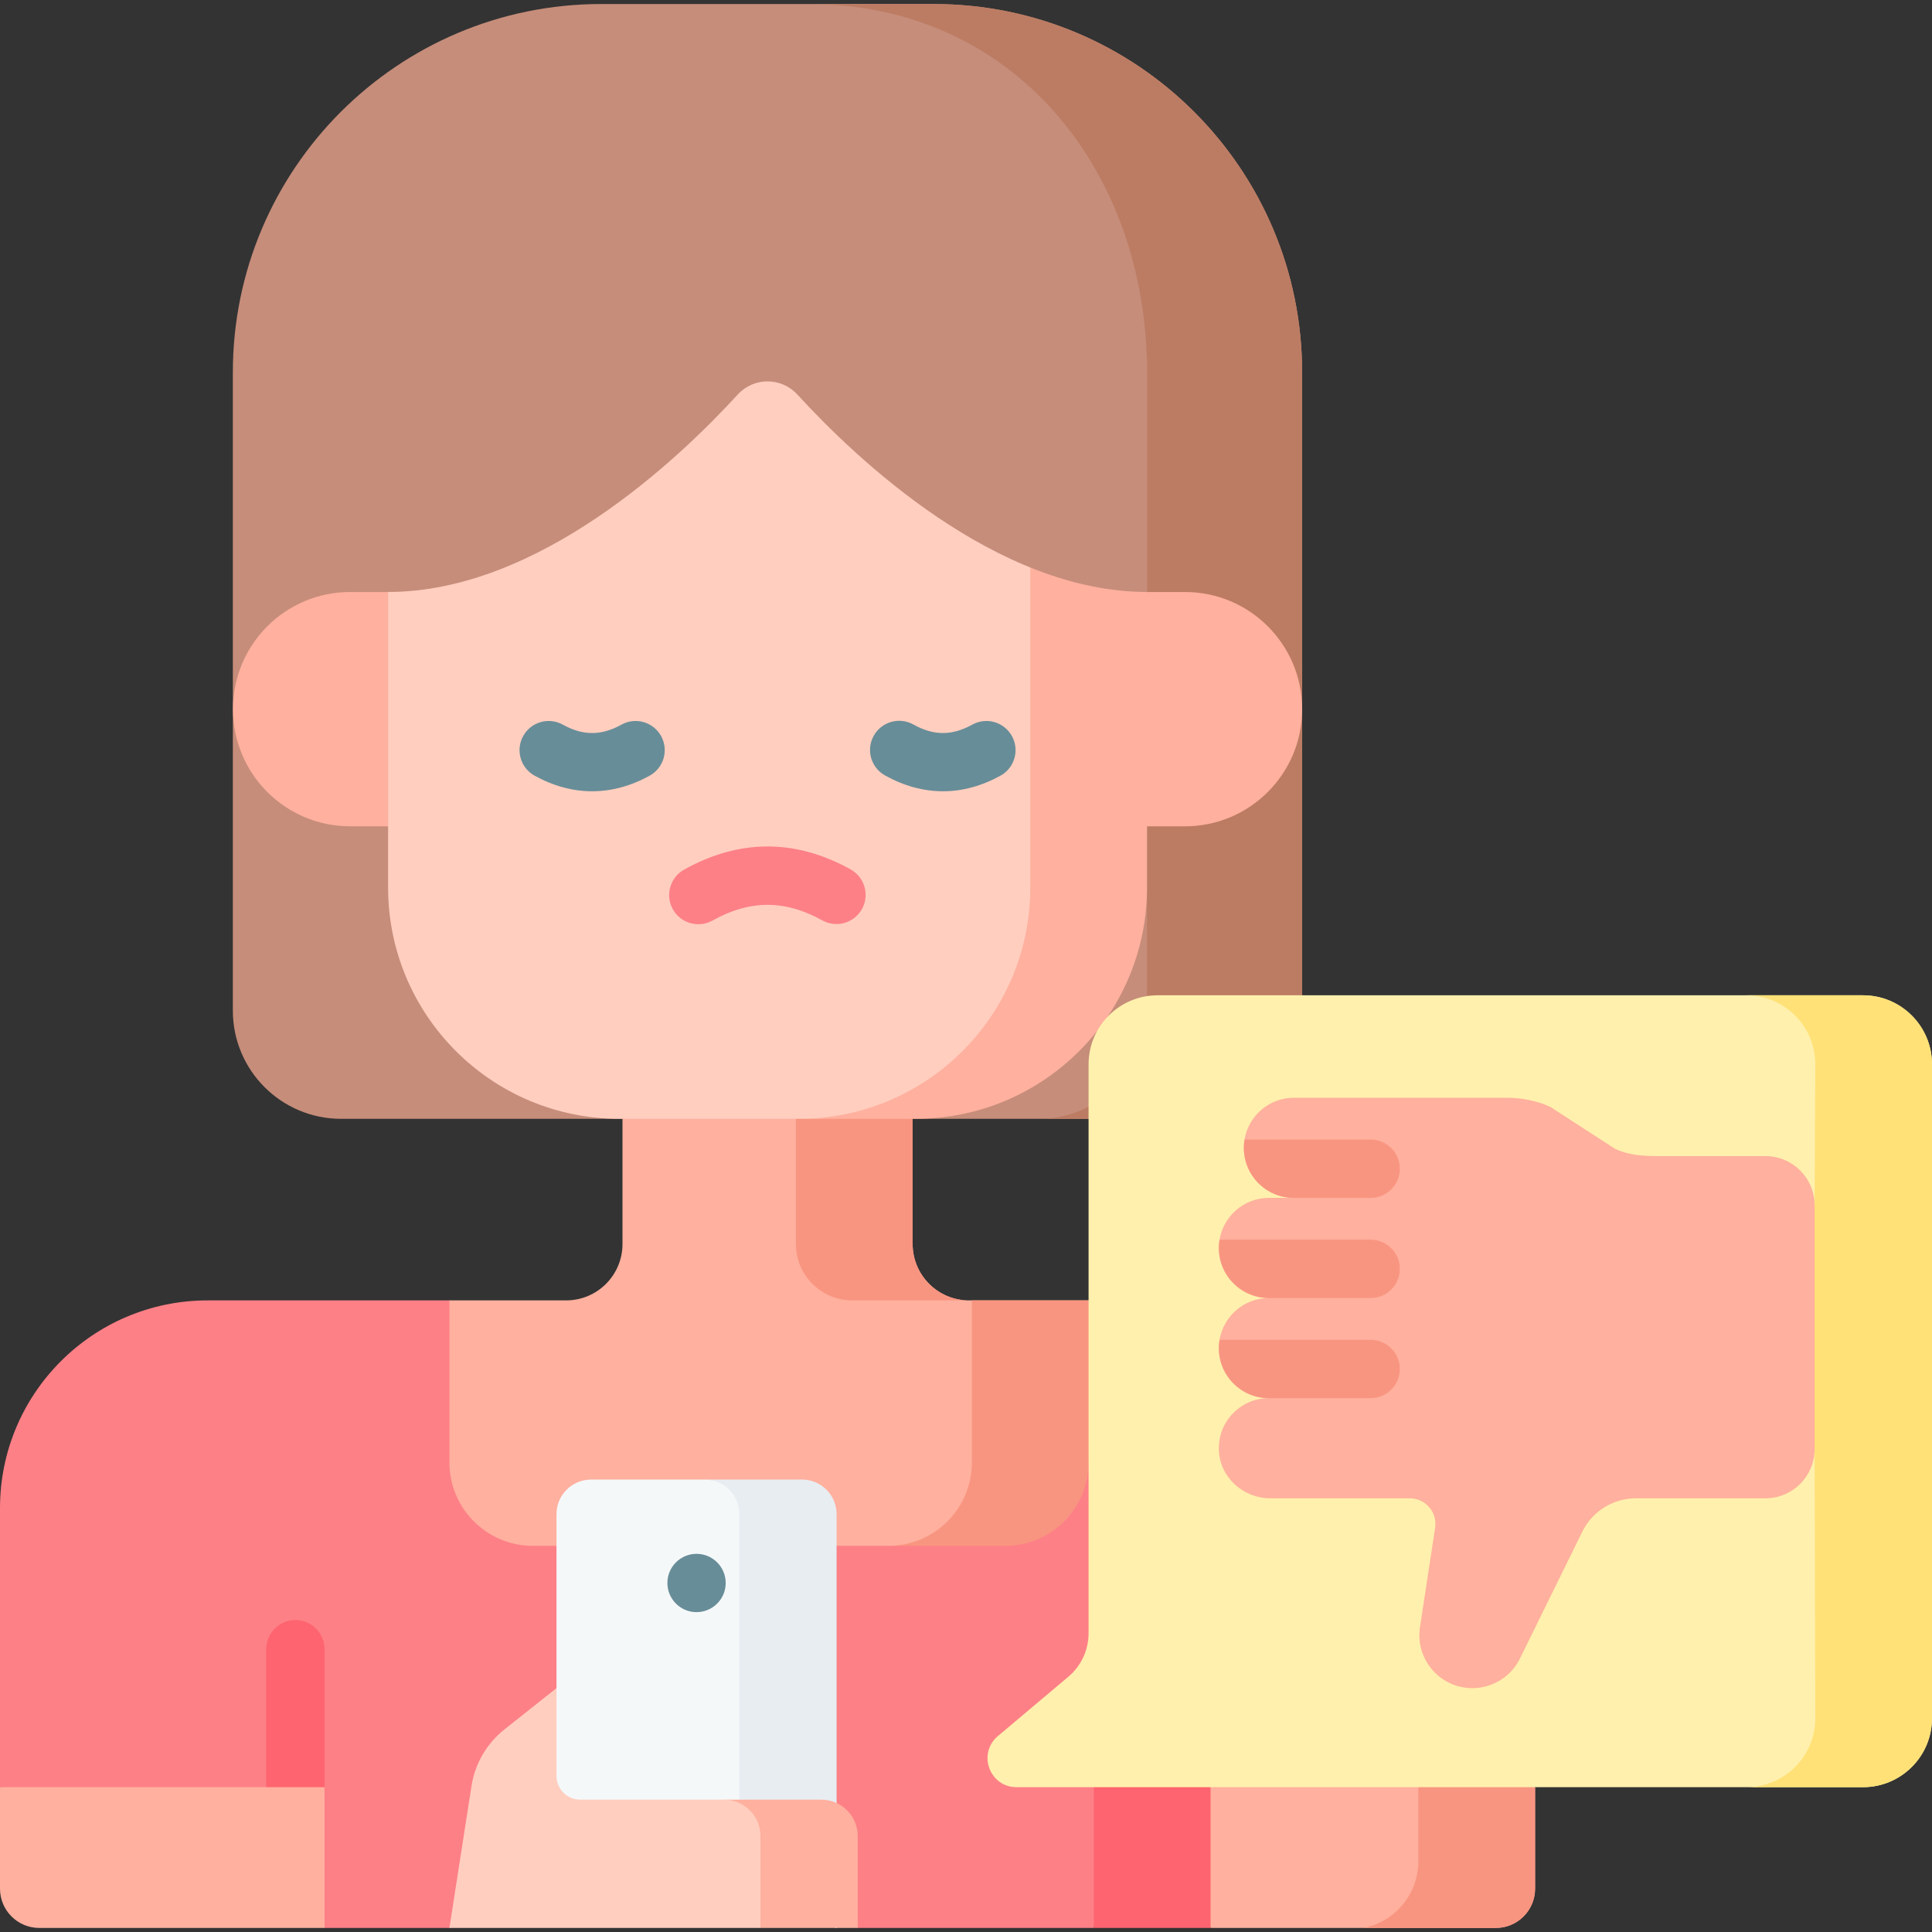 <svg width="50" height="50" viewBox="0 0 50 50" fill="none" xmlns="http://www.w3.org/2000/svg">
<rect x="0" y="0" width="50" height="50" fill="#333333" stroke="none"/>
<g clip-path="url(#clip0_129_3005)">
<path d="M38.711 49.895H31.329L30.18 44.466L39.728 46.252V48.878C39.728 49.44 39.273 49.895 38.711 49.895Z" fill="#FFB09E"/>
<path d="M36.708 45.045V48.165C36.708 49.003 36.118 49.726 35.297 49.895H38.711C39.273 49.895 39.728 49.44 39.728 48.878V46.252L36.708 45.045Z" fill="#F89580"/>
<path d="M30.898 28.955H8.827C7.28 28.955 6.026 27.701 6.026 26.154V9.639C6.026 4.373 10.295 0.104 15.56 0.104H24.165C29.431 0.104 33.699 4.373 33.699 9.639V26.154C33.699 27.701 32.445 28.955 30.898 28.955Z" fill="#C68D7A"/>
<path d="M24.165 0.105H20.943C26.209 0.105 29.685 4.373 29.685 9.639V26.154C29.685 27.701 28.431 28.955 26.884 28.955H30.898C32.445 28.955 33.699 27.701 33.699 26.154V9.639C33.699 4.373 29.431 0.105 24.165 0.105Z" fill="#BC7C63"/>
<path d="M9.061 21.385H11.631L10.044 15.321H9.061C7.387 15.321 6.029 16.678 6.029 18.353C6.029 20.027 7.387 21.385 9.061 21.385ZM30.667 21.385H28.309L29.685 15.321H30.667C32.342 15.321 33.699 16.678 33.699 18.353C33.699 20.027 32.342 21.385 30.667 21.385Z" fill="#FFB09E"/>
<path d="M5.377 33.654C2.407 33.654 0 36.061 0 39.03V46.252L8.399 49.895H11.631L18.03 48.074L22.203 49.895H28.309L31.329 33.654H29.424L19.863 36.184L11.631 33.654H5.377Z" fill="#FD8087"/>
<path d="M28.309 33.654H31.329V49.895H28.309V33.654ZM7.644 47.007C7.545 47.007 7.447 46.987 7.356 46.949C7.264 46.911 7.181 46.856 7.111 46.786C7.041 46.716 6.985 46.633 6.947 46.541C6.909 46.449 6.89 46.351 6.89 46.252V42.68C6.89 42.48 6.969 42.288 7.111 42.147C7.252 42.005 7.444 41.926 7.644 41.926C7.844 41.926 8.036 42.005 8.178 42.147C8.319 42.288 8.399 42.48 8.399 42.68V46.252C8.399 46.351 8.379 46.449 8.341 46.541C8.304 46.633 8.248 46.716 8.178 46.786C8.108 46.856 8.025 46.911 7.933 46.949C7.842 46.987 7.743 47.007 7.644 47.007Z" fill="#FE646F"/>
<path d="M23.619 32.195L20.598 27.313H16.11V32.195C16.11 33.001 15.457 33.654 14.651 33.654H11.631V37.846C11.631 39.04 12.598 40.007 13.792 40.007H22.99C24.59 40.007 26.441 39.04 26.441 37.846L29.424 33.654H25.077C24.272 33.654 23.619 33.001 23.619 32.195Z" fill="#FFB09E"/>
<path d="M22.057 33.654H25.077C24.272 33.654 23.619 33.001 23.619 32.195V27.312H20.598V32.195C20.598 33.001 21.251 33.654 22.057 33.654ZM25.152 33.654V37.846C25.152 39.04 24.184 40.007 22.99 40.007H26.011C27.204 40.007 28.172 39.04 28.172 37.846L29.424 33.654H25.152Z" fill="#F89580"/>
<path d="M20.944 28.955H16.031C12.725 28.955 10.044 26.274 10.044 22.968V9.314H29.685L28.309 22.967C28.309 26.274 24.699 28.955 20.944 28.955Z" fill="#FFCEBF"/>
<path d="M26.664 9.314V22.968C26.664 26.274 23.984 28.955 20.677 28.955H23.697C27.004 28.955 29.685 26.274 29.685 22.968V15.321L26.664 9.314Z" fill="#FFB09E"/>
<path d="M18.073 23.919C17.906 23.919 17.743 23.864 17.611 23.762C17.479 23.659 17.384 23.516 17.342 23.354C17.3 23.193 17.313 23.021 17.379 22.868C17.444 22.714 17.559 22.587 17.705 22.505C19.138 21.707 20.591 21.707 22.023 22.505C22.195 22.604 22.322 22.767 22.375 22.958C22.428 23.149 22.403 23.354 22.307 23.527C22.21 23.7 22.049 23.828 21.859 23.884C21.668 23.94 21.463 23.918 21.289 23.824C20.317 23.282 19.412 23.282 18.439 23.824C18.327 23.886 18.201 23.919 18.073 23.919Z" fill="#FD8087"/>
<path d="M15.324 20.478C14.82 20.478 14.315 20.341 13.824 20.068C13.652 19.969 13.526 19.807 13.473 19.615C13.42 19.424 13.444 19.22 13.541 19.047C13.637 18.873 13.798 18.745 13.989 18.689C14.179 18.634 14.384 18.655 14.559 18.75C15.088 19.045 15.56 19.045 16.09 18.75C16.265 18.655 16.469 18.634 16.66 18.689C16.85 18.745 17.011 18.873 17.108 19.047C17.204 19.22 17.229 19.424 17.176 19.615C17.123 19.807 16.996 19.969 16.824 20.068C16.334 20.341 15.829 20.478 15.324 20.478ZM24.404 20.478C23.899 20.478 23.394 20.341 22.904 20.068C22.729 19.971 22.6 19.808 22.545 19.615C22.49 19.423 22.514 19.216 22.612 19.042C22.709 18.867 22.872 18.738 23.064 18.683C23.257 18.628 23.463 18.652 23.638 18.75C24.168 19.045 24.64 19.044 25.169 18.75C25.344 18.655 25.549 18.634 25.739 18.689C25.93 18.745 26.091 18.873 26.187 19.047C26.284 19.22 26.308 19.424 26.255 19.615C26.202 19.807 26.076 19.969 25.904 20.068C25.413 20.341 24.908 20.478 24.404 20.478Z" fill="#678D98"/>
<path d="M24.997 4.822L16.227 4.312L9.326 7.507L10.043 15.32C13.939 15.32 17.56 11.884 19.093 10.21C19.508 9.757 20.22 9.757 20.635 10.21C22.168 11.884 25.789 15.32 29.685 15.32V9.314L24.997 4.822Z" fill="#C68D7A"/>
<path d="M28.172 27.544V42.269C28.172 42.703 27.981 43.114 27.65 43.393L25.824 44.931C25.291 45.381 25.609 46.252 26.307 46.252H48.215C49.201 46.252 50 45.453 50 44.467V27.544C50 26.558 49.201 25.758 48.215 25.758H29.958C28.972 25.758 28.172 26.558 28.172 27.544Z" fill="#FFF0AD"/>
<path d="M48.215 25.758H45.194C46.18 25.758 46.98 26.558 46.98 27.544L46.962 31.193L45.194 34.196L46.962 37.502L46.98 44.467C46.98 45.453 46.18 46.252 45.194 46.252H48.215C49.201 46.252 50 45.453 50 44.467V27.544C50 26.558 49.201 25.758 48.215 25.758Z" fill="#FFE177"/>
<path d="M46.962 31.193V37.502C46.962 38.205 46.392 38.776 45.688 38.776H42.336C42.047 38.776 41.764 38.857 41.519 39.01C41.274 39.162 41.077 39.381 40.95 39.64L39.336 42.922C39.21 43.18 39.006 43.391 38.753 43.526C38.501 43.662 38.212 43.715 37.928 43.678C37.165 43.578 36.634 42.871 36.749 42.111L37.141 39.539C37.202 39.138 36.892 38.776 36.486 38.776H32.876C32.178 38.776 31.578 38.24 31.545 37.543C31.509 36.799 32.103 36.184 32.839 36.184C32.669 36.184 32.501 36.151 32.343 36.086C32.186 36.021 32.044 35.925 31.923 35.805C31.777 35.659 31.668 35.48 31.605 35.284C31.543 35.087 31.528 34.879 31.562 34.675C31.664 34.062 32.197 33.593 32.84 33.593C32.67 33.593 32.501 33.559 32.344 33.494C32.187 33.429 32.044 33.334 31.923 33.213C31.777 33.068 31.668 32.889 31.605 32.692C31.543 32.496 31.528 32.287 31.562 32.084C31.664 31.47 32.197 31.001 32.84 31.001H33.487C33.316 31.001 33.148 30.968 32.99 30.903C32.833 30.838 32.69 30.742 32.57 30.622C32.424 30.476 32.315 30.297 32.252 30.101C32.189 29.904 32.175 29.695 32.209 29.492C32.31 28.878 32.844 28.41 33.486 28.41H39.008C39.369 28.41 39.799 28.491 40.124 28.648L41.795 29.73C42.143 29.897 42.525 29.92 42.911 29.92H45.688C46.392 29.919 46.962 30.49 46.962 31.193Z" fill="#FFB09E"/>
<path d="M36.227 35.429C36.227 35.529 36.208 35.627 36.17 35.718C36.132 35.81 36.077 35.893 36.006 35.963C35.936 36.033 35.853 36.089 35.762 36.127C35.67 36.165 35.572 36.184 35.473 36.184H32.839C32.669 36.184 32.501 36.151 32.343 36.086C32.186 36.02 32.044 35.925 31.924 35.805C31.777 35.659 31.668 35.48 31.606 35.284C31.543 35.087 31.528 34.878 31.562 34.675H35.473C35.572 34.675 35.67 34.694 35.762 34.732C35.853 34.77 35.936 34.826 36.006 34.896C36.077 34.966 36.132 35.049 36.17 35.141C36.208 35.232 36.227 35.33 36.227 35.429ZM36.227 32.838C36.227 32.937 36.208 33.035 36.17 33.127C36.132 33.218 36.077 33.301 36.006 33.372C35.936 33.442 35.853 33.497 35.762 33.535C35.67 33.573 35.572 33.593 35.473 33.592H32.84C32.67 33.593 32.501 33.559 32.344 33.494C32.187 33.429 32.044 33.334 31.924 33.213C31.777 33.067 31.668 32.889 31.605 32.692C31.543 32.496 31.528 32.287 31.562 32.083H35.473C35.572 32.083 35.67 32.103 35.761 32.141C35.853 32.179 35.936 32.234 36.006 32.304C36.077 32.374 36.132 32.458 36.17 32.549C36.208 32.641 36.227 32.739 36.227 32.838ZM32.57 30.622C32.424 30.476 32.315 30.297 32.252 30.101C32.19 29.904 32.175 29.695 32.209 29.492H35.473C35.572 29.492 35.67 29.511 35.761 29.549C35.853 29.587 35.936 29.643 36.006 29.713C36.076 29.783 36.132 29.866 36.17 29.958C36.208 30.049 36.227 30.147 36.227 30.246C36.227 30.346 36.208 30.444 36.17 30.535C36.132 30.627 36.077 30.71 36.007 30.78C35.936 30.85 35.853 30.906 35.762 30.944C35.67 30.982 35.572 31.001 35.473 31.001H33.487C33.317 31.001 33.148 30.968 32.991 30.903C32.834 30.838 32.691 30.742 32.57 30.622Z" fill="#F89580"/>
<path d="M1.017 49.895H8.399V46.252H0V48.878C0 49.44 0.455 49.895 1.017 49.895Z" fill="#FFB09E"/>
<path d="M21.651 49.895L13.498 47.833L14.402 43.689V39.185C14.402 38.948 14.497 38.721 14.664 38.553C14.832 38.385 15.06 38.291 15.297 38.291H18.239C18.733 38.291 20.221 38.691 20.221 39.185L21.651 49.895Z" fill="#F5F8F9"/>
<path d="M20.756 38.291H18.239C18.477 38.291 18.704 38.385 18.872 38.553C19.04 38.721 19.134 38.948 19.134 39.185V49.228L21.651 49.895V39.185C21.651 39.068 21.628 38.952 21.583 38.843C21.538 38.735 21.472 38.636 21.389 38.553C21.306 38.47 21.207 38.404 21.099 38.359C20.99 38.314 20.874 38.291 20.756 38.291Z" fill="#E8EDF2"/>
<path d="M11.631 49.895L12.202 46.224C12.291 45.645 12.596 45.121 13.056 44.757L14.402 43.689V45.962C14.402 46.124 14.467 46.28 14.582 46.395C14.697 46.51 14.852 46.575 15.015 46.575L18.738 46.574C19.259 46.574 20.468 46.996 20.468 47.517L19.681 49.895L11.631 49.895Z" fill="#FFCEBF"/>
<path d="M22.198 47.517V49.895H19.681V47.517C19.681 46.997 19.258 46.575 18.738 46.575H21.255C21.776 46.575 22.198 46.997 22.198 47.517Z" fill="#FFB09E"/>
<path d="M18.026 41.722C18.443 41.722 18.781 41.384 18.781 40.968C18.781 40.551 18.443 40.213 18.026 40.213C17.61 40.213 17.272 40.551 17.272 40.968C17.272 41.384 17.61 41.722 18.026 41.722Z" fill="#678D98"/>
</g>
<defs>
<clipPath id="clip0_129_3005">
<rect width="50" height="50" fill="white"/>
</clipPath>
</defs>
</svg>

